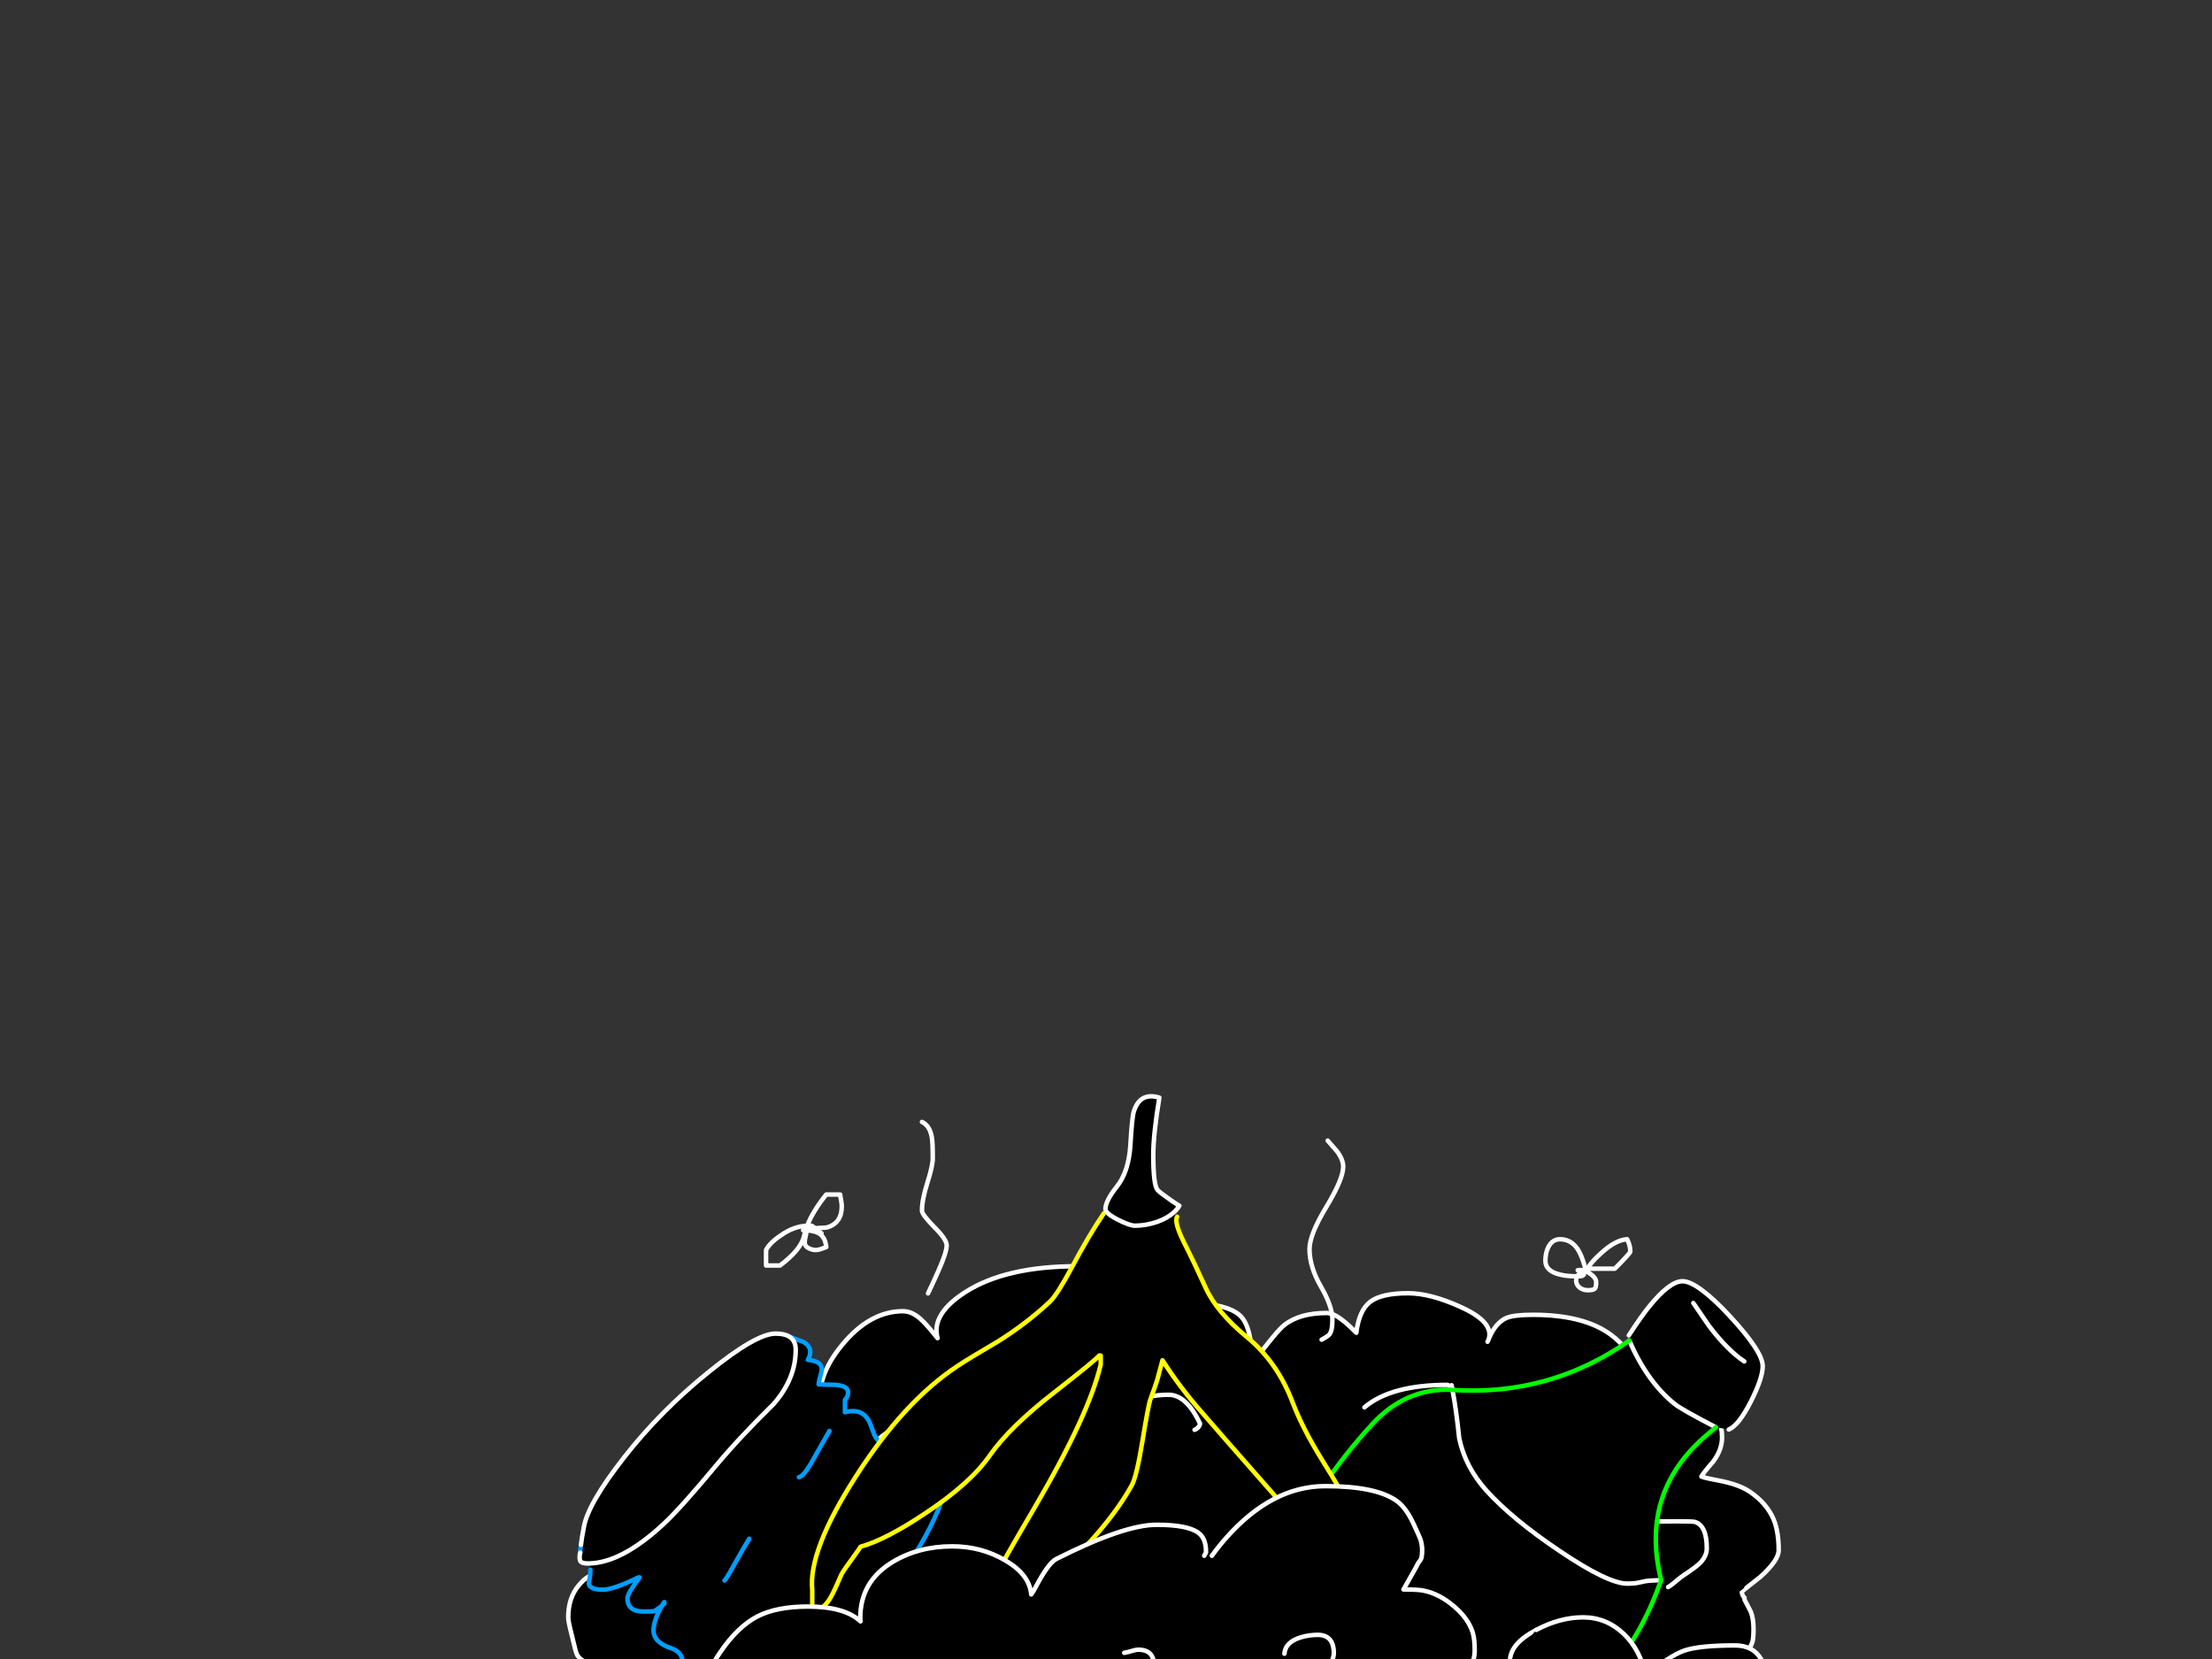 <?xml version="1.0" encoding="utf-8"?>
<svg id="EdithAnim12" image-rendering="inherit" baseProfile="basic" version="1.1" x="0px" y="0px" width="800" height="600" xmlns="http://www.w3.org/2000/svg" xmlns:xlink="http://www.w3.org/1999/xlink">
  <rect width="100%" height="100%" fill="#333333" stroke="none"/>
  <g id="21_GarbageDrawerf170r1" overflow="visible">
    <g id="GarbageDrawerGroupf170r1">
      <g id="Tween-6">
        <path fill="#000" stroke="none" d="M292.531,506.956 Q288.387,504.763 286.275,504.763 276.119,504.763 270.431,517.031 265.719,526.944 265.069,542.138 264.987,542.463 264.906,542.788 264.338,544.575 262.469,546.363 L249.387,546.363 Q249.144,546.444 244.025,546.931 240.288,547.338 238.987,549.288 238.581,549.856 238.5,551.563 238.419,553.513 238.337,553.838 236.387,551.888 226.637,551.888 214.287,551.888 214.287,561.963 214.287,562.856 214.531,565.538 214.694,568.544 214.937,569.438 212.175,569.925 209.412,573.256 205.513,577.806 205.513,584.875 205.513,586.256 206.406,589.831 206.894,591.863 207.787,595.438 208.356,597.956 208.925,598.85 210.631,601.288 214.937,601.938 216.075,602.1 229.725,605.756 247.275,609.738 267.913,612.013 275.713,612.906 327.713,620.706 367.769,626.719 395.313,627.938 423.831,629.238 462.019,632.325 488.75,634.438 512.475,634.438 533.356,634.438 565.206,628.344 598.031,622.169 607.213,615.913 610.706,613.556 614.2,612.581 618.019,611.525 619.887,610.388 626.713,606 628.338,603.563 632.806,596.738 633.781,593.813 634.188,592.594 634.188,589.1 634.188,585.444 633.213,582.925 631.75,580.163 630.938,578.538 L630.938,577.888 Q629.963,576.913 629.963,575.613 629.963,575.531 636.625,570.331 643.287,564.319 643.287,560.663 643.287,554 641.5,549.613 639.063,543.763 632.888,539.538 629.313,537.1 622.894,535.719 616.719,534.581 615.338,534.013 616.069,532.631 619.563,528.65 622.813,524.344 622.813,519.875 622.813,513.05 617.938,506.713 611.6,498.588 600.713,498.588 593.481,498.588 588.038,500.538 588.688,499.806 589.175,498.994 589.988,497.45 589.988,494.688 589.988,488.106 582.512,482.663 572.762,475.513 554.4,475.513 L544.813,476.65 Q540.831,478.438 538.475,484.125 538.313,484.694 537.988,485.263 538.313,484.694 538.475,484.125 540.181,478.031 528.238,472.669 517.35,467.713 509.225,467.713 499.638,467.713 495.575,470.8 491.513,473.888 490.537,482.013 487.287,478.763 485.419,477.381 482.169,474.863 479.813,474.863 469.981,474.863 464.456,479.25 461.694,481.444 453.487,492.413 L453.487,492.088 Q452.513,485.344 451.862,482.744 450.888,478.356 448.856,476.163 444.063,470.963 425.375,470.963 421.638,470.963 417.819,473.075 414,475.106 410.912,478.763 410.1,477.95 408.394,474.944 406.362,471.369 406.362,471.288 401.244,463.65 397.912,460.969 394.256,457.963 389.463,457.963 363.869,457.963 349.244,467.225 336.65,475.269 339.088,483.963 335.838,479.9 333.806,477.869 330.231,474.213 326.575,474.213 314.631,474.213 304.638,486.319 294.725,498.263 296.838,509.638 296.188,508.825 292.531,506.956 M350.787,514.919 Q353.225,516.056 356.963,518.413 359.563,519.794 359.888,520.038 360.537,520.444 359.563,520.363 360.537,520.444 359.888,520.038 359.563,519.794 356.963,518.413 353.225,516.056 350.787,514.919 346.4,512.888 341.688,512.888 326.575,512.888 318.287,520.038 326.575,512.888 341.688,512.888 346.4,512.888 350.787,514.919 M408.719,507.281 Q415.3,504.438 422.612,504.438 429.112,504.438 433.987,514.838 433.987,515.488 433.419,516.138 432.769,516.869 432.037,517.113 432.769,516.869 433.419,516.138 433.987,515.488 433.987,514.838 429.112,504.438 422.612,504.438 415.3,504.438 408.719,507.281 401.894,510.288 398.563,515.163 401.894,510.288 408.719,507.281 M523.525,500.863 Q524.094,500.863 527.831,504.925 531.488,508.988 531.488,509.638 531.488,518.006 528.319,522.394 526.206,525.319 523.362,525.888 526.206,525.319 528.319,522.394 531.488,518.006 531.488,509.638 531.488,508.988 527.831,504.925 524.094,500.863 523.525,500.863 503.05,500.863 493.463,508.988 503.05,500.863 523.525,500.863 M594.7,519.631 Q598.113,522.231 598.113,532.225 598.113,542.056 589.744,548.475 583.081,553.594 578.288,553.188 583.081,553.594 589.744,548.475 598.113,542.056 598.113,532.225 598.113,522.231 594.7,519.631 591.45,517.113 578.938,517.438 591.45,517.113 594.7,519.631 M600.387,550.263 Q612.006,550.1 612.981,550.425 617.288,551.725 617.288,560.013 617.288,562.775 614.769,565.375 613.144,566.919 608.838,569.763 607.7,570.494 605.75,572.2 603.963,573.663 603.313,573.988 603.963,573.663 605.75,572.2 607.7,570.494 608.838,569.763 613.144,566.919 614.769,565.375 617.288,562.775 617.288,560.013 617.288,551.725 612.981,550.425 612.006,550.1 600.387,550.263Z" test="Tween 6" stroke-width="1.625"/>
        <path id="Layer5_0_1_STROKES" stroke="#FFF" stroke-width="1.625" stroke-linejoin="round" stroke-linecap="round" fill="none" d="M630.938,578.538 Q631.75,580.163 633.213,582.925 634.188,585.444 634.188,589.1 634.188,592.594 633.781,593.813 632.806,596.738 628.338,603.563 626.713,606 619.887,610.388 618.019,611.525 614.2,612.581 610.706,613.556 607.213,615.913 598.031,622.169 565.206,628.344 533.356,634.438 512.475,634.438 488.75,634.438 462.019,632.325 423.831,629.238 395.313,627.938 367.769,626.719 327.713,620.706 275.713,612.906 267.913,612.013 247.275,609.738 229.725,605.756 216.075,602.1 214.937,601.938 210.631,601.288 208.925,598.85 208.356,597.956 207.787,595.438 206.894,591.863 206.406,589.831 205.513,586.256 205.513,584.875 205.513,577.806 209.412,573.256 212.175,569.925 214.937,569.438 214.694,568.544 214.531,565.538 214.287,562.856 214.287,561.963 214.287,551.888 226.637,551.888 236.387,551.888 238.337,553.838 238.419,553.513 238.5,551.563 238.581,549.856 238.987,549.288 240.288,547.338 244.025,546.931 249.144,546.444 249.387,546.363 L262.469,546.363 Q264.338,544.575 264.906,542.788 264.987,542.463 265.069,542.138 265.719,526.944 270.431,517.031 276.119,504.763 286.275,504.763 288.387,504.763 292.531,506.956 296.188,508.825 296.838,509.638 294.725,498.263 304.638,486.319 314.631,474.213 326.575,474.213 330.231,474.213 333.806,477.869 335.838,479.9 339.088,483.963 336.65,475.269 349.244,467.225 363.869,457.963 389.463,457.963 394.256,457.963 397.912,460.969 401.244,463.65 406.362,471.288 406.362,471.369 408.394,474.944 410.1,477.95 410.912,478.763 414,475.106 417.819,473.075 421.638,470.963 425.375,470.963 444.063,470.963 448.856,476.163 450.888,478.356 451.862,482.744 452.513,485.344 453.487,492.088 L453.487,492.413 Q461.694,481.444 464.456,479.25 469.981,474.863 479.813,474.863 482.169,474.863 485.419,477.381 487.287,478.763 490.537,482.013 491.513,473.888 495.575,470.8 499.638,467.713 509.225,467.713 517.35,467.713 528.238,472.669 540.181,478.031 538.475,484.125 540.831,478.438 544.813,476.65 547.494,475.513 554.4,475.513 572.762,475.513 582.512,482.663 589.988,488.106 589.988,494.688 589.988,497.45 589.175,498.994 588.688,499.806 588.038,500.538 593.481,498.588 600.713,498.588 611.6,498.588 617.938,506.713 622.813,513.05 622.813,519.875 622.813,524.344 619.563,528.65 616.069,532.631 615.338,534.013 616.719,534.581 622.894,535.719 629.313,537.1 632.888,539.538 639.063,543.763 641.5,549.613 643.287,554 643.287,560.663 643.287,564.319 636.625,570.331 629.963,575.531 629.963,575.613 629.963,576.913 630.938,577.888 M318.287,520.038 Q326.575,512.888 341.688,512.888 346.4,512.888 350.787,514.919 353.225,516.056 356.963,518.413 359.563,519.794 359.888,520.038 360.537,520.444 359.563,520.363 M398.563,515.163 Q401.894,510.288 408.719,507.281 415.3,504.438 422.612,504.438 429.112,504.438 433.987,514.838 433.987,515.488 433.419,516.138 432.769,516.869 432.037,517.113 M538.475,484.125 Q538.313,484.694 537.988,485.263 M493.463,508.988 Q503.05,500.863 523.525,500.863 524.094,500.863 527.831,504.925 531.488,508.988 531.488,509.638 531.488,518.006 528.319,522.394 526.206,525.319 523.362,525.888 M578.938,517.438 Q591.45,517.113 594.7,519.631 598.113,522.231 598.113,532.225 598.113,542.056 589.744,548.475 583.081,553.594 578.288,553.188 M600.387,550.263 Q612.006,550.1 612.981,550.425 617.288,551.725 617.288,560.013 617.288,562.775 614.769,565.375 613.144,566.919 608.838,569.763 607.7,570.494 605.75,572.2 603.963,573.663 603.313,573.988" test="Tween 6"/>
      </g>
      <g id="Tween-5">
        <g id="Tin-can-Rubbish">
          <path fill="#000" stroke="none" d="M258.781,530.256 Q246.025,545.613 239.769,551.381 224.9,565.113 213.2,565.438 L213.525,567.713 Q213.525,569.256 213.281,570.719 212.956,572.181 212.956,572.669 212.956,573.806 214.581,574.456 215.963,574.944 217.913,574.944 221.813,574.944 230.913,570.475 L231.319,570.475 Q226.931,576.325 226.931,578.031 226.931,582.825 232.7,582.825 236.194,582.825 236.681,582.663 237.169,582.419 239.444,580.713 239.85,579.819 240.256,579.413 L240.256,579.981 Q239.769,580.306 239.444,580.713 238.875,581.606 238.144,583.069 236.356,586.888 236.356,589.65 236.356,593.956 242.613,596.069 248.219,597.938 246.431,603.95 252.281,604.194 253.906,606.388 254.313,606.956 254.719,608.013 L254.719,608.094 Q269.425,602.163 275.763,597.531 281.856,592.981 284.375,586.644 281.856,592.981 275.763,597.531 269.425,602.163 254.719,608.094 255.288,609.719 255.938,612.4 256.669,614.269 260.325,617.113 262.681,619.063 261.462,622.963 L267.069,622.963 Q289.738,613.619 313.869,585.1 337.269,557.556 342.956,535.294 L342.956,530.256 Q339.219,529.444 334.588,530.256 L331.256,530.256 Q332.881,526.519 328.331,524.65 322.075,523.025 319.069,521.969 317.363,521.319 316.225,518.963 315.169,515.956 314.519,514.494 312.081,509.05 305.581,510.756 L305.581,506.288 Q306.719,505.15 306.719,503.525 306.719,501.25 302.25,500.844 297.213,500.763 296.075,500.681 296.075,499.869 296.644,497.838 297.213,495.888 297.213,495.238 297.213,492.231 292.175,491.825 294.45,487.681 290.713,485.406 287.463,484.188 285.431,483.375 287.788,484.838 287.788,488.169 287.788,498.65 279.744,507.831 267.394,519.938 258.781,530.256 M293.15,529.525 Q290.55,533.913 288.925,534.238 290.55,533.913 293.15,529.525 294.775,526.681 299.975,517.5 294.775,526.681 293.15,529.525 M325.325,542.119 Q322.238,546.831 318.5,548.131 322.238,546.831 325.325,542.119 328.494,537.244 330.119,530.256 328.494,537.244 325.325,542.119 M270.969,556.5 Q268.856,559.913 265.281,566.331 262.844,570.8 262.031,571.613 262.844,570.8 265.281,566.331 268.856,559.913 270.969,556.5 M225.713,527.088 Q212.631,543.825 211.169,552.275 210.356,556.419 210.113,558.694 209.706,561.05 209.869,561.538 209.788,561.781 209.706,562.025 209.625,562.675 209.625,563.163 209.625,564.463 210.113,564.869 210.763,565.438 212.631,565.438 212.875,565.438 213.2,565.438 224.9,565.113 239.769,551.381 246.025,545.613 258.781,530.256 267.394,519.938 279.744,507.831 287.788,498.65 287.788,488.169 287.788,484.838 285.431,483.375 284.456,482.806 283.238,482.563 282.019,482.319 280.475,482.319 273.406,482.319 256.1,496.375 238.794,510.35 225.713,527.088Z" test="Tin can Rubbish" stroke-width="1.625"/>
          <path id="Layer8_0_1_STROKES" stroke="#009EFF" stroke-width="1.625" stroke-linejoin="round" stroke-linecap="round" fill="none" d="M210.113,558.694 Q209.706,561.05 209.869,561.538 M285.431,483.375 Q287.463,484.188 290.713,485.406 294.45,487.681 292.175,491.825 297.213,492.231 297.213,495.238 297.213,495.888 296.644,497.838 296.075,499.869 296.075,500.681 297.213,500.763 302.25,500.844 306.719,501.25 306.719,503.525 306.719,505.15 305.581,506.288 L305.581,510.756 Q312.081,509.05 314.519,514.494 315.169,515.956 316.225,518.963 317.363,521.319 319.069,521.969 322.075,523.025 328.331,524.65 332.881,526.519 331.256,530.256 L334.588,530.256 Q339.219,529.444 342.956,530.256 L342.956,535.294 Q337.269,557.556 313.869,585.1 289.738,613.619 267.069,622.963 L261.462,622.963 Q262.681,619.063 260.325,617.113 256.669,614.269 255.938,612.4 255.288,609.719 254.719,608.094 L254.719,608.013 Q254.313,606.956 253.906,606.388 252.281,604.194 246.431,603.95 248.219,597.938 242.613,596.069 236.356,593.956 236.356,589.65 236.356,586.888 238.144,583.069 238.875,581.606 239.444,580.713 237.169,582.419 236.681,582.663 236.194,582.825 232.7,582.825 226.931,582.825 226.931,578.031 226.931,576.325 231.319,570.475 L230.913,570.475 Q221.813,574.944 217.913,574.944 215.963,574.944 214.581,574.456 212.956,573.806 212.956,572.669 212.956,572.181 213.281,570.719 213.525,569.256 213.525,567.713 M299.975,517.5 Q294.775,526.681 293.15,529.525 290.55,533.913 288.925,534.238 M330.119,530.256 Q328.494,537.244 325.325,542.119 322.238,546.831 318.5,548.131 M270.969,556.5 Q268.856,559.913 265.281,566.331 262.844,570.8 262.031,571.613 M239.444,580.713 Q239.769,580.306 240.256,579.981 L240.256,579.413 Q239.85,579.819 239.444,580.713Z M254.719,608.094 Q269.425,602.163 275.763,597.531 281.856,592.981 284.375,586.644" test="Tin can Rubbish"/>
          <path id="Layer8_0_2_STROKES" stroke="#FFF" stroke-width="1.625" stroke-linejoin="round" stroke-linecap="round" fill="none" d="M285.431,483.375 Q284.456,482.806 283.238,482.563 282.019,482.319 280.475,482.319 273.406,482.319 256.1,496.375 238.794,510.35 225.713,527.088 212.631,543.825 211.169,552.275 210.356,556.419 210.113,558.694 M209.869,561.538 Q209.788,561.781 209.706,562.025 209.625,562.675 209.625,563.163 209.625,564.463 210.113,564.869 210.763,565.438 212.631,565.438 212.875,565.438 213.2,565.438 224.9,565.113 239.769,551.381 246.025,545.613 258.781,530.256 267.394,519.938 279.744,507.831 287.788,498.65 287.788,488.169 287.788,484.838 285.431,483.375" test="Tin can Rubbish"/>
        </g>
        <g id="Bottle">
          <path fill="#000" stroke="none" d="M573.731,614.013 Q571.213,613.688 562.275,611.819 554.475,610.113 550.088,610.194 541.963,610.275 530.019,603.369 518.237,596.625 507.269,585.819 499.469,578.1 492.562,566.481 487.037,556 486.469,555.188 483.787,551.45 481.675,547.55 478.019,541.05 478.262,537.881 459.819,563.638 438.937,587.281 416.431,612.631 399.775,641.881 384.419,668.856 410.581,687.544 437.8,706.963 468.756,718.175 485.9,724.513 499.631,710.456 523.031,686.488 541.637,657.888 556.262,635.3 573.325,614.5 L573.731,614.013 M525.306,502.7 Q525.144,502.619 524.981,502.619 508.406,501.969 496.381,514.969 486.469,525.694 478.262,537.881 478.019,541.05 481.675,547.55 483.787,551.45 486.469,555.188 487.037,556 492.562,566.481 499.469,578.1 507.269,585.819 518.237,596.625 530.019,603.369 541.963,610.275 550.088,610.194 554.475,610.113 562.275,611.819 571.213,613.688 573.731,614.013 591.769,596.544 600.137,573.144 600.463,572.331 600.787,571.519 599.975,571.438 599.65,571.519 597.294,571.6 596.4,571.681 595.181,571.763 593.231,572.25 591.363,572.738 588.519,572.738 581.531,572.738 563.981,560.875 547.162,549.581 537.738,539.263 529.938,530.65 527.744,520.169 526.606,509.281 525.306,502.7 M605.744,507.819 Q595.831,499.938 589.25,484.825 560.569,504.975 525.306,502.7 526.606,509.281 527.744,520.169 529.938,530.65 537.738,539.263 547.162,549.581 563.981,560.875 581.531,572.738 588.519,572.738 591.363,572.738 593.231,572.25 595.181,571.763 596.4,571.681 597.294,571.6 599.65,571.519 599.975,571.438 600.787,571.519 592.581,538.613 619.069,517.487 619.8,516.919 620.531,516.188 608.181,509.769 605.744,507.819 M589.088,482.956 L589.25,484.825 Q595.831,499.938 605.744,507.819 608.181,509.769 620.531,516.188 L625.244,517 Q628.819,515.538 633.287,506.763 637.512,498.394 637.512,494.088 637.512,488.888 625.813,476.213 620.206,470.119 615.981,466.95 611.35,463.375 608.506,463.375 603.875,463.375 596.481,472.475 593.637,475.969 589.088,482.956 M612.975,472.069 Q612.488,471.338 612.406,471.256 612.488,471.338 612.975,472.069 614.194,473.775 618.094,479.544 624.838,488.4 630.85,492.381 624.838,488.4 618.094,479.544 614.194,473.775 612.975,472.069Z" test="Bottle" stroke-width="1.625"/>
          <path id="Layer9_0_1_STROKES" stroke="#FFF" stroke-width="1.625" stroke-linejoin="round" stroke-linecap="round" fill="none" d="M589.25,484.825 Q595.831,499.938 605.744,507.819 608.181,509.769 620.531,516.188 M625.244,517 Q628.819,515.538 633.287,506.763 637.512,498.394 637.512,494.088 637.512,488.888 625.813,476.213 620.206,470.119 615.981,466.95 611.35,463.375 608.506,463.375 603.875,463.375 596.481,472.475 593.637,475.969 589.088,482.956 M630.85,492.381 Q624.838,488.4 618.094,479.544 614.194,473.775 612.975,472.069 612.488,471.338 612.406,471.256 M478.262,537.881 Q478.019,541.05 481.675,547.55 483.787,551.45 486.469,555.188 487.037,556 492.562,566.481 499.469,578.1 507.269,585.819 518.237,596.625 530.019,603.369 541.963,610.275 550.088,610.194 554.475,610.113 562.275,611.819 571.213,613.688 573.731,614.013 M600.787,571.519 Q599.975,571.438 599.65,571.519 597.294,571.6 596.4,571.681 595.181,571.763 593.231,572.25 591.363,572.738 588.519,572.738 581.531,572.738 563.981,560.875 547.162,549.581 537.738,539.263 529.938,530.65 527.744,520.169 526.606,509.281 525.306,502.7 525.144,501.806 524.981,500.994 M573.731,614.013 Q574.056,614.094 574.219,614.094 574.219,614.338 573.325,614.5" test="Bottle"/>
          <path id="Layer9_0_2_STROKES" stroke="#0F0" stroke-width="1.625" stroke-linejoin="round" stroke-linecap="round" fill="none" d="M525.306,502.7 Q525.144,502.619 524.981,502.619 508.406,501.969 496.381,514.969 486.469,525.694 478.262,537.881 M573.731,614.013 Q591.769,596.544 600.137,573.144 600.463,572.331 600.787,571.519 592.581,538.613 619.069,517.487 619.8,516.919 620.531,516.188 M589.25,484.825 Q560.569,504.975 525.306,502.7 M573.325,614.5 Q556.262,635.3 541.637,657.888 523.031,686.488 499.631,710.456 485.9,724.513 468.756,718.175 437.8,706.963 410.581,687.544 384.419,668.856 399.775,641.881 416.431,612.631 438.937,587.281 459.819,563.638 478.262,537.881 M573.325,614.5 L573.731,614.013" test="Bottle"/>
        </g>
        <g id="Banana">
          <path fill="#000" stroke="none" d="M400.038,438.006 L399.225,438.819 Q393.863,446.619 387.363,458.888 382.325,468.231 379.806,470.669 371.438,478.55 360.956,485.131 350.394,491.306 346.25,494.069 326.75,506.987 309.444,534.125 292.3,560.856 293.763,574.994 L293.763,581.981 Q293.925,582.225 294.819,582.225 297.906,582.225 300.588,577.431 302.05,574.75 304.325,569.387 305.219,567.762 309.038,562.563 310.988,559.881 311.231,559.394 320.331,556.875 334.55,547.369 350.881,536.563 357.95,526.406 365.1,516.169 381.188,503.656 396.706,491.55 397.519,490.25 L398.088,490.25 398.088,493.5 Q393.863,511.7 373.794,545.906 363.313,563.7 360.794,568.656 354.944,579.706 354.619,585.069 355.106,585.069 356.731,585.394 358.275,585.637 359.006,585.637 365.263,585.637 382.894,569.063 401.256,551.838 409.381,537.05 411.088,533.881 413.119,521.531 415.313,508.287 415.963,506.338 418.075,500.65 418.563,498.944 419.213,496.344 420.431,491.956 426.606,501.625 434.325,510.4 439.688,516.656 460.569,540.381 469.994,551.431 474.544,574.913 477.306,589.213 477.306,598.394 484.456,598.475 488.681,589.05 492.419,580.519 492.419,567.762 492.419,555.656 488.194,545.663 486.081,540.706 478.363,528.356 471.131,516.737 467.475,507.15 461.95,492.606 450.981,483.588 439.931,474.487 435.95,465.55 431.888,456.612 428.231,449.381 424.575,442.069 425.713,440.037 L424.413,438.575 Q422.138,440.606 418.481,441.906 414.338,443.287 410.438,443.287 408.569,443.287 404.263,441.094 400.769,439.306 400.038,438.006 M419.294,396.975 Q412.225,394.862 410.031,402.094 409.381,404.369 408.813,414.281 408.163,423.95 403.856,429.231 399.794,434.35 399.794,437.356 399.794,437.681 400.038,438.006 400.769,439.306 404.263,441.094 408.569,443.287 410.438,443.287 414.338,443.287 418.481,441.906 422.138,440.606 424.413,438.575 425.713,437.438 426.525,436.056 426.038,435.731 425.55,435.487 423.681,434.269 422.381,433.294 419.538,431.344 418.644,430.369 417.1,428.581 417.1,417.612 417.1,410.3 419.294,396.975Z" test="Banana" stroke-width="1.625"/>
          <path id="Layer10_0_1_STROKES" stroke="#FF0" stroke-width="1.625" stroke-linejoin="round" stroke-linecap="round" fill="none" d="M425.713,440.037 Q424.575,442.069 428.231,449.381 431.888,456.612 435.95,465.55 439.931,474.487 450.981,483.588 461.95,492.606 467.475,507.15 471.131,516.737 478.363,528.356 486.081,540.706 488.194,545.663 492.419,555.656 492.419,567.762 492.419,580.519 488.681,589.05 484.456,598.475 477.306,598.394 477.306,589.213 474.544,574.913 469.994,551.431 460.569,540.381 439.688,516.656 434.325,510.4 426.606,501.625 420.431,491.956 419.213,496.344 418.563,498.944 418.075,500.65 415.963,506.338 415.313,508.287 413.119,521.531 411.088,533.881 409.381,537.05 401.256,551.838 382.894,569.063 365.263,585.637 359.006,585.637 358.275,585.637 356.731,585.394 355.106,585.069 354.619,585.069 354.944,579.706 360.794,568.656 363.313,563.7 373.794,545.906 393.863,511.7 398.088,493.5 L398.088,490.25 397.519,490.25 Q396.706,491.55 381.188,503.656 365.1,516.169 357.95,526.406 350.881,536.563 334.55,547.369 320.331,556.875 311.231,559.394 310.988,559.881 309.038,562.563 305.219,567.762 304.325,569.387 302.05,574.75 300.588,577.431 297.906,582.225 294.819,582.225 293.925,582.225 293.763,581.981 L293.763,574.994 Q292.3,560.856 309.444,534.125 326.75,506.987 346.25,494.069 350.394,491.306 360.956,485.131 371.438,478.55 379.806,470.669 382.325,468.231 387.363,458.888 393.863,446.619 399.225,438.819" test="Banana"/>
          <path id="Layer10_0_2_STROKES" stroke="#FFF" stroke-width="1.625" stroke-linejoin="round" stroke-linecap="round" fill="none" d="M400.038,438.006 Q399.794,437.681 399.794,437.356 399.794,434.35 403.856,429.231 408.163,423.95 408.813,414.281 409.381,404.369 410.031,402.094 412.225,394.862 419.294,396.975 417.1,410.3 417.1,417.612 417.1,428.581 418.644,430.369 419.538,431.344 422.381,433.294 423.681,434.269 425.55,435.487 426.038,435.731 426.525,436.056 425.713,437.438 424.413,438.575 M400.038,438.006 Q400.769,439.306 404.263,441.094 408.569,443.287 410.438,443.287 414.338,443.287 418.481,441.906 422.138,440.606 424.413,438.575" test="Banana"/>
        </g>
      </g>
      <g id="Tween-4">
        <path id="Layer4_0_1_STROKES" stroke="#FFF" stroke-width="1.625" stroke-linejoin="round" stroke-linecap="round" fill="none" d="M546.1,600.788 Q546.1,594.45 555.606,589.494" test="Tween 4"/>
        <g id="Garbage">
          <path fill="#000" stroke="none" d="M438.281,562.669 L436.169,561.45 Q436.006,561.775 435.519,562.669 436.006,561.775 436.169,561.45 436.169,561.287 436.169,561.206 436.169,556.25 433.325,554.3 429.425,551.456 418.294,551.456 406.513,551.456 382.056,563.806 379.213,565.188 374.581,573.963 373.85,575.425 372.956,576.644 372.306,569.412 363.613,564.375 355,559.256 344.356,559.256 332.25,559.256 322.906,564.863 311.125,571.931 311.125,585.175 311.125,585.825 311.206,586.394 305.519,581.031 292.194,581.031 280.981,581.031 274.075,584.525 266.763,588.262 260.344,597.769 255.306,605.162 254.575,610.85 254.169,613.856 254.737,617.269 251.813,610.525 249.375,607.356 245.069,601.669 235.237,601.669 225.975,601.669 219.638,607.275 213.463,612.881 213.463,620.925 213.463,622.387 214.356,634.25 212,638.475 210.619,643.025 208.425,652.044 208.425,660.494 208.425,668.213 214.031,673.088 219.15,677.556 225.731,677.556 228.169,677.556 236.538,676.175 244.825,674.794 250.269,674.794 256.769,674.794 273.263,679.506 289.675,684.219 306.656,684.219 311.613,684.219 351.263,680.644 396.925,676.988 431.7,676.988 439.5,676.906 445.431,676.988 L465.5,678.044 466.313,677.637 Q467.206,677.313 467.938,677.231 472.731,676.988 476.956,674.631 480.125,673.656 482.156,672.762 494.831,667.238 497.513,666.994 L498.081,666.994 Q498.081,666.75 536.025,677.394 577.706,688.2 594.688,688.2 614.188,688.2 623.613,678.206 628.406,673.25 629.219,668.05 629.219,665.45 629.056,665.206 628.975,665.044 628.813,664.881 628.163,664.313 626.456,664.15 628.163,664.313 628.813,664.881 L629.219,664.15 Q631.819,662.525 640.106,659.519 647.094,655.863 647.094,649.119 647.094,644.894 642.056,643.512 L642.625,643.512 Q645.225,640.994 652.05,635.631 657.656,630.431 657.656,625.069 657.656,620.519 654.894,615.075 651.4,608.331 646.281,608.331 637.831,610.363 634.825,610.606 638.725,607.275 638.725,605.569 638.563,602.806 637.019,600.206 634.094,595.088 627.513,595.088 614.594,595.088 609.15,596.956 603.788,598.825 595.175,606.137 593.388,596.875 587.294,590.944 580.956,584.931 572.588,584.931 564.138,584.931 555.606,589.481 L546.1,600.775 Q546.1,602.238 547.156,611.175 546.425,610.769 544.638,610.363 542.931,610.037 541.875,610.037 537.975,610.037 533.344,614.506 531.638,616.213 529.363,620.113 527.25,623.85 526.519,626.206 526.356,626.938 526.194,627.75 525.463,630.675 523.025,632.625 522.294,633.194 521.4,633.519 521.075,633.275 520.831,633.031 516.281,628.563 515.063,622.387 514.413,620.438 513.112,618.325 510.756,614.344 507.019,610.606 515.956,611.581 523.594,608.738 532.125,605.569 533.181,598.906 533.344,597.931 533.344,596.875 533.344,592.65 532.613,590.375 531.069,585.419 525.95,581.031 520.588,576.4 514.819,575.262 512.95,574.856 507.588,574.856 507.669,574.694 512.138,566.813 512.544,566.081 512.869,565.35 L513.6,564.375 Q514.006,563.806 514.088,563.4 514.737,560.069 513.763,556.819 513.194,555.275 510.919,550.481 508.319,545.119 505.15,542.844 497.675,537.481 479.313,537.481 460.056,537.481 443.481,556.169 440.881,559.094 438.281,562.669 M481.75,600.531 Q481.425,601.344 480.775,602.644 481.425,601.344 481.75,600.531 482.4,599.069 482.4,597.931 482.4,591.269 476.55,591.269 473.625,591.269 470.7,592.081 464.85,593.787 464.525,598.094 464.85,593.787 470.7,592.081 473.625,591.269 476.55,591.269 482.4,591.269 482.4,597.931 482.4,599.069 481.75,600.531 M601.675,631.569 Q605.9,634.331 605.9,638.719 605.9,634.331 601.675,631.569 598.181,629.294 594.363,629.294 589,629.294 585.994,631.162 582.825,633.031 582.825,636.444 582.825,633.031 585.994,631.162 589,629.294 594.363,629.294 598.181,629.294 601.675,631.569 M350.45,606.137 Q355.163,608.656 356.3,611.744 355.163,608.656 350.45,606.137 346.063,603.863 342.65,603.863 338.263,603.863 335.094,606.706 330.706,610.769 330.706,619.544 330.706,620.844 330.95,621.575 331.438,622.875 332.9,625.069 331.438,622.875 330.95,621.575 330.706,620.844 330.706,619.544 330.706,610.769 335.094,606.706 338.263,603.863 342.65,603.863 346.063,603.863 350.45,606.137 M416.588,598.906 Q417.725,600.856 417.725,605.894 417.725,614.994 410.575,621.25 402.856,627.912 390.913,627.344 402.856,627.912 410.575,621.25 417.725,614.994 417.725,605.894 417.725,600.856 416.588,598.906 415.288,596.631 411.631,596.631 410.9,596.631 409.844,596.956 408.3,597.444 406.594,597.769 408.3,597.444 409.844,596.956 410.9,596.631 411.631,596.631 415.288,596.631 416.588,598.906Z" test="Garbage" stroke-width="1.625"/>
          <path id="Layer6_0_1_STROKES" stroke="#FFF" stroke-width="1.625" stroke-linejoin="round" stroke-linecap="round" fill="none" d="M436.169,561.45 Q436.006,561.775 435.519,562.669 M628.813,664.881 Q628.975,665.044 629.056,665.206 629.219,665.45 629.219,668.05 628.406,673.25 623.613,678.206 614.188,688.2 594.688,688.2 577.706,688.2 536.025,677.394 498.081,666.75 498.081,666.994 L497.513,666.994 Q494.831,667.238 482.156,672.762 480.125,673.656 476.956,674.631 472.731,676.988 467.938,677.231 467.206,677.313 466.313,677.637 L465.5,678.044 445.431,676.988 Q439.5,676.906 431.7,676.988 396.925,676.988 351.263,680.644 311.613,684.219 306.656,684.219 289.675,684.219 273.263,679.506 256.769,674.794 250.269,674.794 244.825,674.794 236.538,676.175 228.169,677.556 225.731,677.556 219.15,677.556 214.031,673.088 208.425,668.213 208.425,660.494 208.425,652.044 210.619,643.025 212,638.475 214.356,634.25 213.463,622.387 213.463,620.925 213.463,612.881 219.638,607.275 225.975,601.669 235.237,601.669 245.069,601.669 249.375,607.356 251.813,610.525 254.737,617.269 254.169,613.856 254.575,610.85 255.306,605.162 260.344,597.769 266.763,588.262 274.075,584.525 280.981,581.031 292.194,581.031 305.519,581.031 311.206,586.394 311.125,585.825 311.125,585.175 311.125,571.931 322.906,564.863 332.25,559.256 344.356,559.256 355,559.256 363.613,564.375 372.306,569.412 372.956,576.644 373.85,575.425 374.581,573.963 379.213,565.188 382.056,563.806 406.513,551.456 418.294,551.456 429.425,551.456 433.325,554.3 436.169,556.25 436.169,561.206 436.169,561.287 436.169,561.45 M438.281,562.669 Q440.881,559.094 443.481,556.169 460.056,537.481 479.313,537.481 497.675,537.481 505.15,542.844 508.319,545.119 510.919,550.481 513.194,555.275 513.763,556.819 514.737,560.069 514.088,563.4 514.006,563.806 513.6,564.375 L512.869,565.35 Q512.544,566.081 512.138,566.813 507.669,574.694 507.588,574.856 512.95,574.856 514.819,575.262 520.588,576.4 525.95,581.031 531.069,585.419 532.613,590.375 533.344,592.65 533.344,596.875 533.344,597.931 533.181,598.906 532.125,605.569 523.594,608.738 515.956,611.581 507.019,610.606 510.756,614.344 513.112,618.325 514.413,620.438 515.063,622.387 516.281,628.563 520.831,633.031 521.075,633.275 521.4,633.519 522.294,633.194 523.025,632.625 525.463,630.675 526.194,627.75 526.356,626.938 526.519,626.206 527.25,623.85 529.363,620.113 531.638,616.213 533.344,614.506 537.975,610.037 541.875,610.037 542.931,610.037 544.638,610.363 546.425,610.769 547.156,611.175 546.1,602.238 546.1,600.775 M555.606,589.481 Q564.138,584.931 572.588,584.931 580.956,584.931 587.294,590.944 593.388,596.875 595.175,606.137 603.788,598.825 609.15,596.956 614.594,595.088 627.513,595.088 634.094,595.088 637.019,600.206 638.563,602.806 638.725,605.569 638.725,607.275 634.825,610.606 637.831,610.363 646.281,608.331 651.4,608.331 654.894,615.075 657.656,620.519 657.656,625.069 657.656,630.431 652.05,635.631 645.225,640.994 642.625,643.512 L642.056,643.512 Q647.094,644.894 647.094,649.119 647.094,655.863 640.106,659.519 631.819,662.525 629.219,664.15 M626.456,664.15 Q628.163,664.313 628.813,664.881 M464.525,598.094 Q464.85,593.787 470.7,592.081 473.625,591.269 476.55,591.269 482.4,591.269 482.4,597.931 482.4,599.069 481.75,600.531 481.425,601.344 480.775,602.644 M582.825,636.444 Q582.825,633.031 585.994,631.162 589,629.294 594.363,629.294 598.181,629.294 601.675,631.569 605.9,634.331 605.9,638.719 M332.9,625.069 Q331.438,622.875 330.95,621.575 330.706,620.844 330.706,619.544 330.706,610.769 335.094,606.706 338.263,603.863 342.65,603.863 346.063,603.863 350.45,606.137 355.163,608.656 356.3,611.744 M406.594,597.769 Q408.3,597.444 409.844,596.956 410.9,596.631 411.631,596.631 415.288,596.631 416.588,598.906 417.725,600.856 417.725,605.894 417.725,614.994 410.575,621.25 402.856,627.912 390.913,627.344" test="Garbage"/>
        </g>
        <g id="GarbageCloud">
          <path id="Layer7_0_1_STROKES" stroke="#FFF" stroke-width="1.625" stroke-linejoin="round" stroke-linecap="round" fill="none" d="M477.988,484.506 Q480.425,483.206 480.913,482.475 481.888,481.094 481.888,477.275 481.888,472.481 477.744,465.331 473.6,458.181 473.6,451.763 473.6,446.563 479.694,436.488 485.788,426.413 485.788,421.944 485.788,419.344 483.513,416.338 483.188,415.931 480.181,412.519 M574.188,458.831 Q575.163,456.719 579.063,453.225 584.263,448.431 588.488,448.188 589.625,450.463 589.625,452.656 589.625,453.225 584.019,458.831 L574.188,458.831 Q574.025,459.156 573.781,459.888 574.35,460.131 574.919,460.538 577.275,462.081 577.275,463.788 577.275,465.575 576.788,466.063 576.219,466.631 574.269,466.631 572.481,466.631 571.181,465.575 570.044,464.519 570.044,463.219 570.044,462.244 570.45,461.594 566.713,461.594 564.438,461.025 558.913,459.806 558.913,455.988 558.913,453.144 559.969,451.031 561.431,448.188 564.194,448.188 568.094,448.188 570.531,451.681 572.156,454.119 573.375,458.831 L574.188,458.831Z M570.45,461.594 L570.531,461.594 Q571.669,461.594 571.994,461.513 572.4,461.431 572.806,461.025 L572.806,459.888 Q571.75,460.294 571.181,460.7 570.694,461.025 570.45,461.594Z M573.781,459.888 Q572.075,459.075 570.613,459.4 M291.356,444.938 Q291.6,444.125 291.925,443.313 287.131,443.475 282.5,446.725 278.438,449.406 277.056,452.088 L277.056,457.694 282.094,457.694 Q289.731,451.925 290.788,447.05 291.031,445.994 291.356,444.938 290.95,444.938 290.463,444.938 M297.125,446.075 Q295.744,444.856 294.85,444.206 292.656,444.288 292.169,444.369 M294.85,444.206 Q294.119,443.638 293.713,443.394 293.469,443.231 292.738,443.231 292.331,443.231 291.925,443.313 294.038,437.95 298.831,432.019 L303.869,432.019 Q303.869,432.588 304.194,434.05 304.438,435.513 304.438,436.244 304.438,442.5 298.913,443.963 296.475,444.125 294.85,444.206Z M335.638,467.769 Q337.831,463.138 339.375,459.644 342.381,452.9 342.381,450.381 342.381,448.269 337.913,443.8 333.444,439.25 333.444,437.869 333.444,433.888 335.394,427.794 337.344,421.619 337.344,418.938 337.344,413.088 337.019,411.381 336.288,407.075 333.444,405.775 M291.6,446.075 L291.356,447.131 Q291.031,448.431 291.031,449.325 291.031,450.788 292.656,451.519 293.875,452.088 295.013,452.088 295.825,452.088 296.8,451.763 298.669,451.113 298.831,451.031 298.506,447.538 296.231,446.075 294.525,445.1 291.356,444.938" test="GarbageCloud"/>
        </g>
      </g>
      <g id="Drawer">
        <path fill="#000" stroke="none" d="M702.662,771.663 Q702.175,772.15 701.769,772.638 L701.769,800.181 Q702.175,800.588 702.662,801.075 708.594,807.006 716.881,807.169 L717.369,807.169 Q725.981,807.169 732.075,801.075 738.169,794.981 738.169,786.369 738.169,777.756 732.075,771.663 725.981,765.569 717.369,765.569 L716.881,765.569 Q708.594,765.731 702.662,771.663 M152.519,684.319 Q147.319,708.206 148.294,734.45 151.381,808.306 150.244,855.025 149.269,900.444 152.519,913.119 253.269,911.738 352.719,915.963 392.044,914.825 418.206,916.206 444.775,917.588 463.219,917.588 470.287,917.588 477.519,917.506 487.675,918.725 497.75,918.563 516.275,917.1 534.637,914.419 553.65,912.063 572.906,914.256 591.35,916.369 609.631,915.881 628.806,915.313 647.819,914.175 670.081,913.769 701.769,913.119 L701.769,807.169 701.769,800.181 701.769,772.638 Q701.688,769.063 701.688,765.569 700.631,710.481 701.769,655.719 L666.669,655.719 666.669,684.319 581.519,681.15 Q356.05,688.544 152.519,684.319Z" test="Drawer" stroke-width="1.625"/>
        <path id="Layer3_0_1_STROKES" stroke="#F60" stroke-width="3.25" stroke-linejoin="round" stroke-linecap="round" fill="none" d="M701.769,800.181 L701.769,807.169 701.769,913.119 Q670.081,913.769 647.819,914.175 628.806,915.313 609.631,915.881 591.35,916.369 572.906,914.256 553.65,912.063 534.637,914.419 516.275,917.1 497.75,918.563 487.675,918.725 477.519,917.506 470.287,917.588 463.219,917.588 444.775,917.588 418.206,916.206 392.044,914.825 352.719,915.963 253.269,911.738 152.519,913.119 149.269,900.444 150.244,855.025 151.381,808.306 148.294,734.45 147.319,708.206 152.519,684.319 356.05,688.544 581.519,681.15 L666.669,684.319 666.669,655.719 701.769,655.719 Q700.631,710.481 701.688,765.569 701.688,769.063 701.769,772.638 702.175,772.15 702.662,771.663 708.594,765.731 716.881,765.569 L717.369,765.569 Q725.981,765.569 732.075,771.663 738.169,777.756 738.169,786.369 738.169,794.981 732.075,801.075 725.981,807.169 717.369,807.169 L716.881,807.169 Q708.594,807.006 702.662,801.075 702.175,800.588 701.769,800.181 L701.769,772.638" test="Drawer"/>
      </g>
      <g id="DrawersCabinetFront">
        <path fill="#000" stroke="none" d="M193.919,1074.944 Q194.325,1075.35 194.813,1075.838 200.744,1081.769 209.031,1081.931 L209.519,1081.931 Q218.131,1081.931 224.225,1075.838 230.319,1069.744 230.319,1061.131 230.319,1052.519 224.225,1046.425 218.131,1040.331 209.519,1040.331 L209.031,1040.331 Q200.744,1040.494 194.813,1046.425 194.325,1046.912 193.919,1047.4 L193.919,1074.944 M193.919,930.481 L158.819,930.481 158.819,959.081 73.669,955.913 Q-151.8,963.306 -355.331,959.081 -360.531,982.969 -359.556,1009.213 -356.469,1083.069 -357.606,1129.788 -358.581,1175.206 -355.331,1187.881 -254.581,1186.5 -155.131,1190.725 -115.806,1189.588 -89.644,1190.969 -63.075,1192.35 -44.631,1192.35 -37.562,1192.35 -30.331,1192.269 -20.175,1193.488 -10.1,1193.325 8.425,1191.863 26.787,1189.181 45.8,1186.825 65.056,1189.019 83.5,1191.131 101.781,1190.644 120.956,1190.075 139.969,1188.938 162.231,1188.531 193.919,1187.881 L193.919,1081.931 193.919,1074.944 193.919,1047.4 Q193.837,1043.825 193.837,1040.331 192.781,985.244 193.919,930.481Z" test="DrawersCabinetFront" stroke-width="1.625"/>
        <path id="Layer2_0_1_STROKES" stroke="#F60" stroke-width="3.25" stroke-linejoin="round" stroke-linecap="round" fill="none" d="M193.919,1074.944 L193.919,1081.931 193.919,1187.881 Q162.231,1188.531 139.969,1188.938 120.956,1190.075 101.781,1190.644 83.5,1191.131 65.056,1189.019 45.8,1186.825 26.787,1189.181 8.425,1191.863 -10.1,1193.325 -20.175,1193.488 -30.331,1192.269 -37.562,1192.35 -44.631,1192.35 -63.075,1192.35 -89.644,1190.969 -115.806,1189.588 -155.131,1190.725 -254.581,1186.5 -355.331,1187.881 -358.581,1175.206 -357.606,1129.788 -356.469,1083.069 -359.556,1009.213 -360.531,982.969 -355.331,959.081 -151.8,963.306 73.669,955.913 L158.819,959.081 158.819,930.481 193.919,930.481 Q192.781,985.244 193.837,1040.331 193.837,1043.825 193.919,1047.4 194.325,1046.912 194.813,1046.425 200.744,1040.494 209.031,1040.331 L209.519,1040.331 Q218.131,1040.331 224.225,1046.425 230.319,1052.519 230.319,1061.131 230.319,1069.744 224.225,1075.838 218.131,1081.931 209.519,1081.931 L209.031,1081.931 Q200.744,1081.769 194.813,1075.838 194.325,1075.35 193.919,1074.944 L193.919,1047.4" test="DrawersCabinetFront"/>
        <path fill="#000" stroke="none" d="M117.3,642.856 Q82.361,641.564 48.725,639.606 15.182,637.733 -73.637,638.063 -162.395,638.48 -203.394,638.956 -244.292,639.514 -296.181,639.037 -348.089,638.555 -378.081,642.206 -380.194,659.431 -382.631,797.963 -385.15,941.856 -382.794,970.213 -381.9,981.75 -387.831,1085.669 -393.678,1189.586 -389.212,1191.863 -384.672,1194.141 -372.637,1193.244 -368.128,1192.966 -362.887,1192.269 -352.812,1190.969 -342.656,1189.669 -294.963,1184.794 -247.187,1186.256 -225.026,1186.403 -201.525,1186.663 -83.469,1188.044 -67.869,1188.044 -53.406,1188.044 52.462,1192.106 53.681,1192.188 54.981,1192.188 58.313,1192.35 61.644,1192.431 66.356,1192.594 70.906,1192.675 156.462,1195.194 158.413,1192.106 160.688,1188.531 160.85,1174.394 160.769,1154.244 160.769,1141.163 160.769,1046.019 161.988,1012.95 162.556,996.7 160.769,921.463 159.063,845.738 159.631,826.806 160.686,791.797 159.875,717.525 159.147,643.241 155.731,643.669 152.314,644.171 117.3,642.856Z" test="DrawersCabinetFront" stroke-width="1.625"/>
        <path id="Layer1_0_1_STROKES" stroke="#F60" stroke-width="3.25" stroke-linejoin="round" stroke-linecap="round" fill="none" d="M-378.081,642.206 Q-348.089,638.555 -296.181,639.037 -244.292,639.514 -203.353,638.997 -162.395,638.48 -73.597,638.103 15.182,637.733 48.766,639.647 82.361,641.564 117.341,642.856 152.314,644.171 155.731,643.709 159.147,643.241 159.916,717.525 160.686,791.797 159.631,826.806 159.063,845.738 160.769,921.463 162.556,996.7 161.988,1012.95 160.769,1046.019 160.769,1141.163 160.769,1154.244 160.85,1174.394 160.688,1188.531 158.413,1192.106 156.462,1195.194 70.906,1192.675 66.356,1192.594 61.644,1192.431 58.313,1192.35 54.981,1192.188 53.681,1192.188 52.462,1192.106 -53.406,1188.044 -67.869,1188.044 -83.469,1188.044 -201.525,1186.663 -225.026,1186.403 -247.187,1186.256 -294.963,1184.794 -342.656,1189.669 -352.812,1190.969 -362.887,1192.309 -368.128,1192.966 -372.597,1193.284 -384.672,1194.141 -389.172,1191.863 -393.678,1189.586 -387.791,1085.669 -381.9,981.75 -382.794,970.213 -385.15,941.856 -382.631,797.963 -380.194,659.431 -378.081,642.206Z" test="DrawersCabinetFront"/>
      </g>
    </g>
  </g>
</svg>